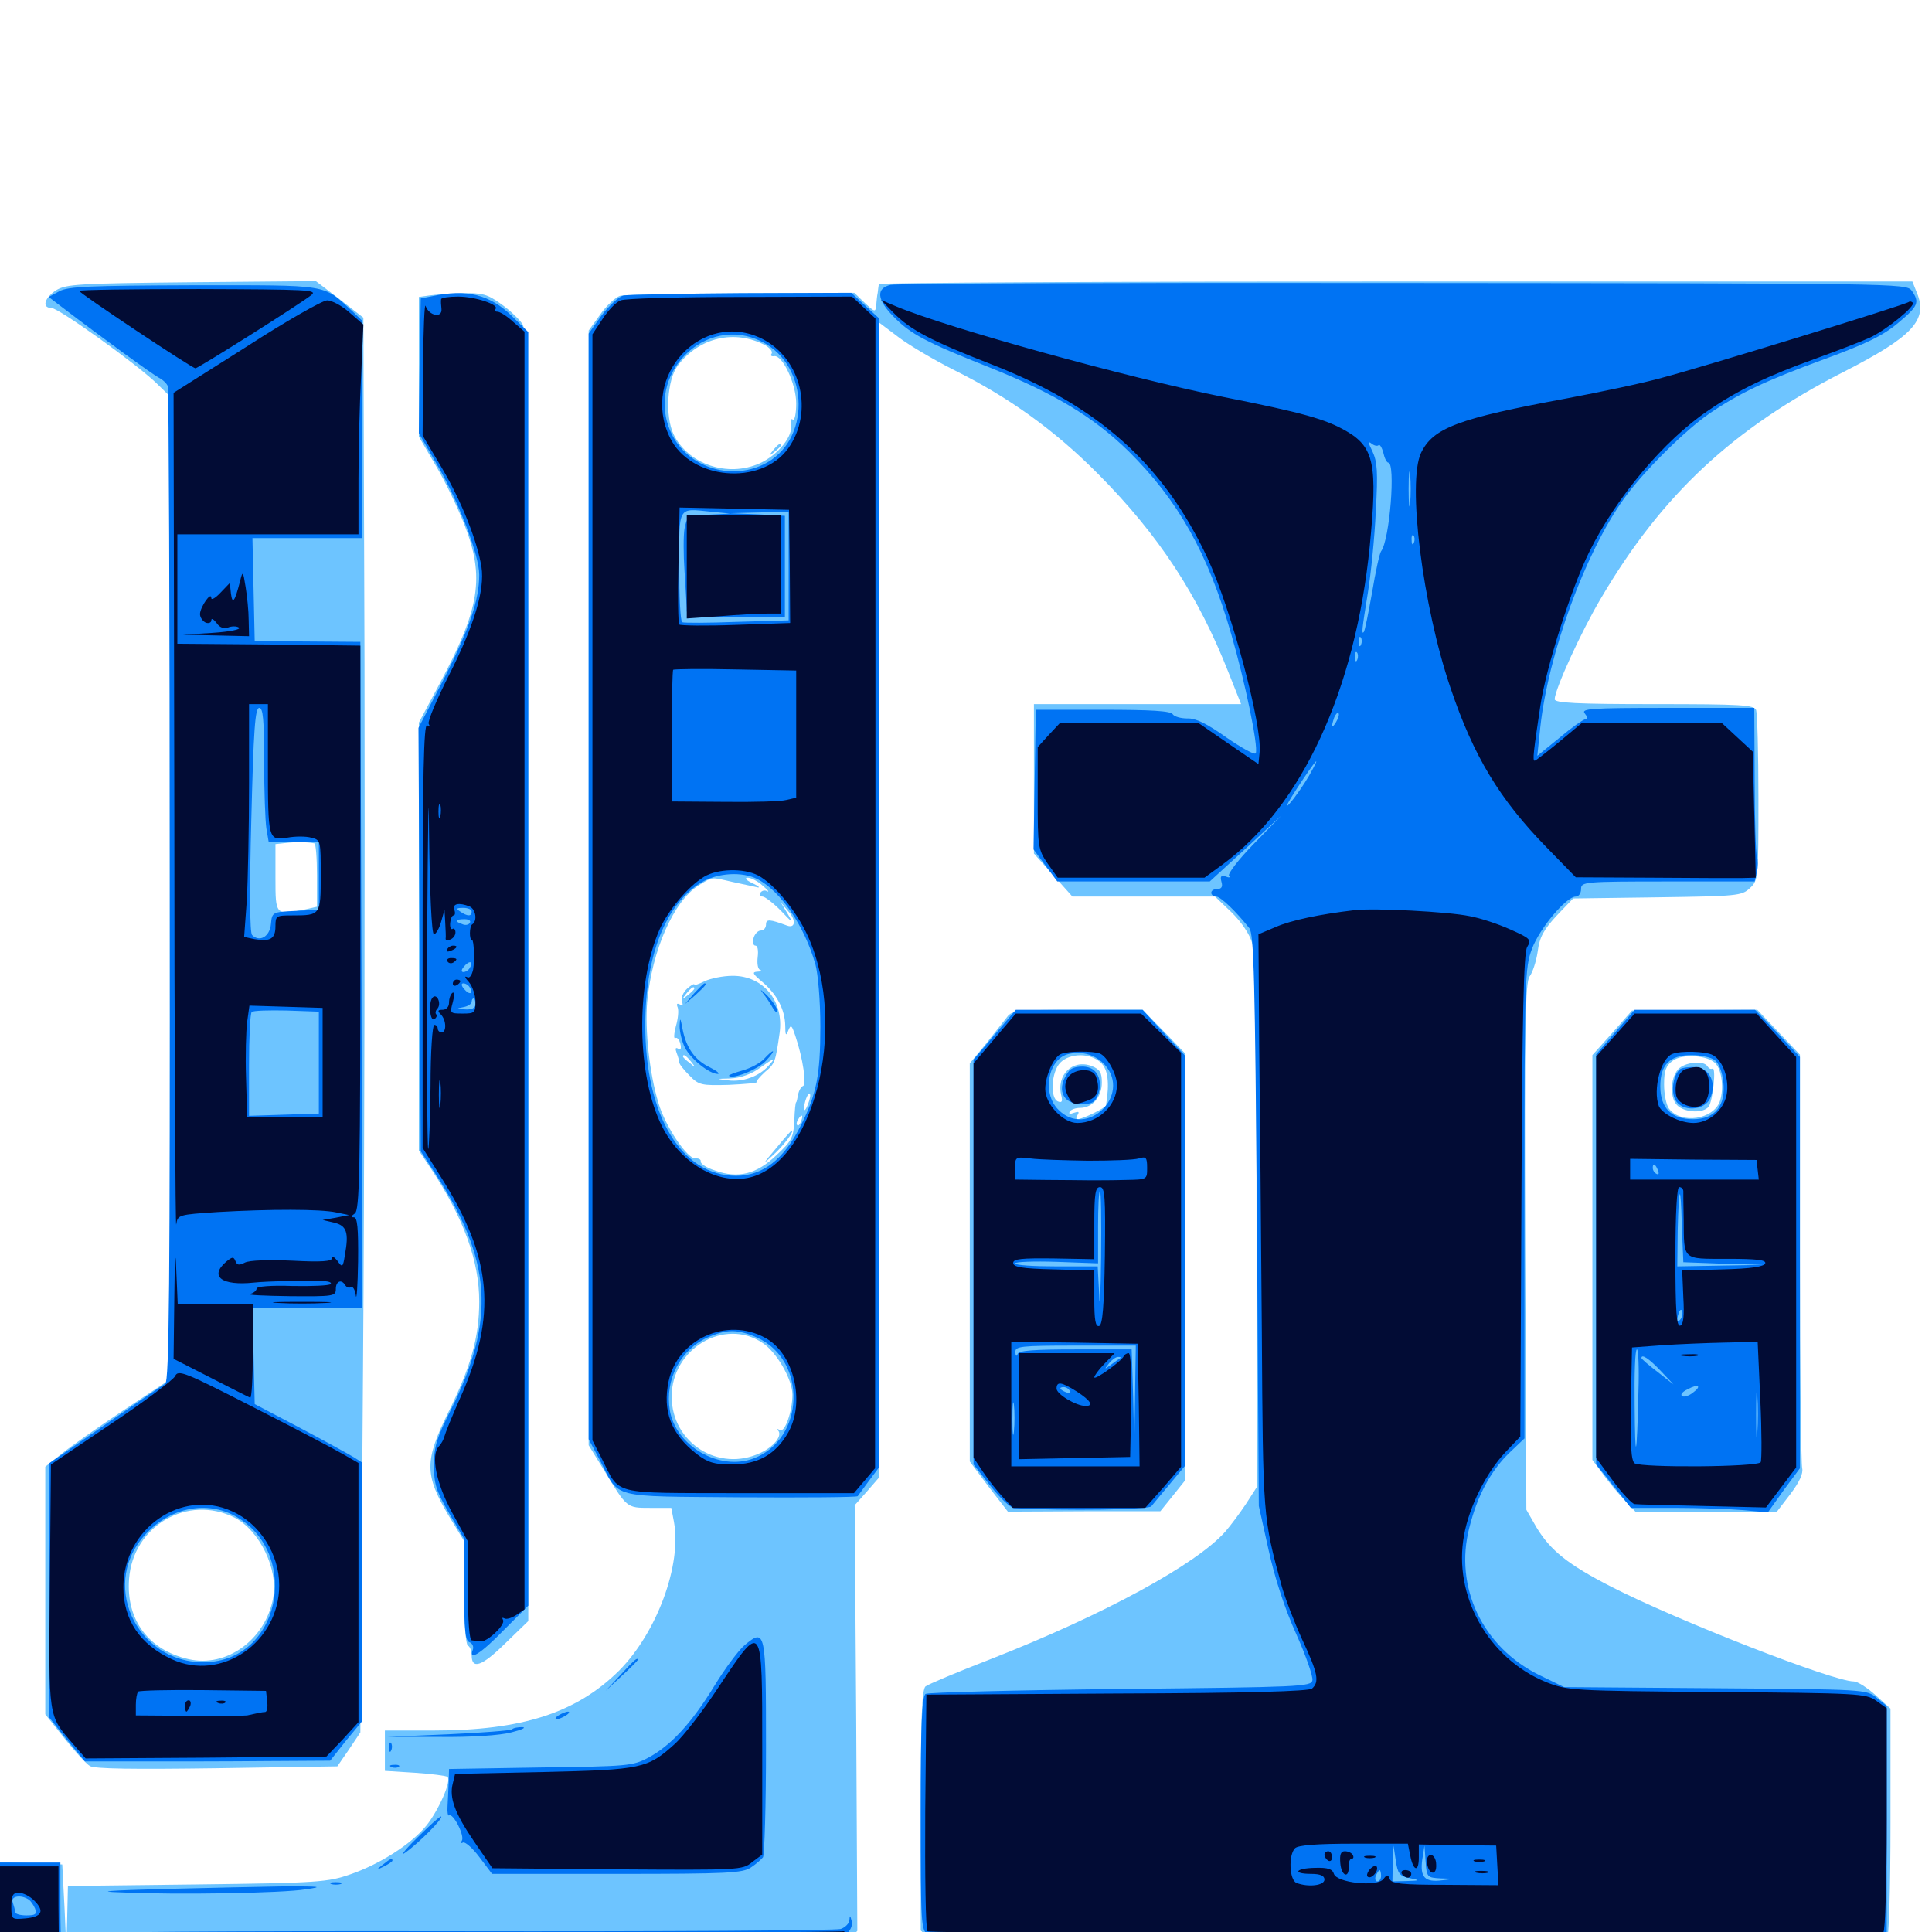 <svg xmlns="http://www.w3.org/2000/svg" viewBox="0 -1000 1000 1000">
	<path fill="#6dc4ff" d="M29.102 -849.805C23.047 -845.898 21.484 -840.625 26.562 -840.625C30.273 -840.625 69.727 -812.305 80.664 -801.953L87.891 -794.922V-540.43V-285.938L64.062 -270.117C50.781 -261.328 36.328 -251.172 31.836 -247.461L23.438 -240.82V-176.758V-112.695L33.398 -100.195C38.672 -93.555 44.727 -86.914 46.484 -85.938C48.633 -84.375 70.117 -84.18 112.305 -84.766L174.609 -85.742L180.664 -94.531L186.523 -103.32L187.891 -289.844C188.672 -392.383 188.867 -557.227 188.672 -656.055L188.086 -835.547L175.781 -845.117L163.477 -854.492L99.219 -853.906C40.625 -853.32 34.375 -852.93 29.102 -849.805ZM162.695 -563.477C163.477 -563.477 164.062 -555.859 164.062 -546.875V-530.664L158.008 -529.297C142.578 -526.172 142.578 -526.172 142.578 -545.508V-563.086L148.047 -563.672C152.734 -564.258 158.594 -564.258 162.695 -563.477ZM121.484 -214.453C134.375 -207.812 144.141 -187.695 141.406 -173.047C137.5 -151.367 117.383 -136.719 97.656 -141.211C76.953 -145.898 65.234 -161.523 66.797 -182.617C68.75 -210.156 97.07 -226.758 121.484 -214.453ZM454.883 -852.93C454.688 -851.953 454.492 -850 454.297 -848.438C453.906 -846.875 453.711 -843.75 453.516 -841.797C453.125 -838.281 452.734 -838.477 447.656 -843.164L442.188 -848.438L383.594 -848.242C351.562 -848.047 323.242 -847.461 320.898 -846.875C318.555 -846.094 313.867 -841.797 310.742 -837.305L304.688 -828.906V-540.43V-251.953L312.5 -239.258C324.609 -219.336 324.219 -219.531 336.523 -219.531H347.461L348.828 -212.305C352.93 -190.039 340.039 -155.078 320.508 -135.352C298.438 -113.477 270.312 -104.297 224.414 -104.297H199.219V-93.75V-83.398L214.844 -82.422C223.438 -81.836 231.055 -80.859 231.641 -80.273C233.789 -78.125 226.953 -62.891 220.703 -55.078C212.891 -45.508 196.68 -35.156 181.445 -29.883C169.727 -25.781 165.039 -25.391 101.953 -24.609L35.156 -23.828L34.766 -6.836C34.375 9.766 34.375 9.766 33.398 -12.5L32.227 -34.961L16.211 -35.547L0 -36.133V-13.672V8.789L17.188 9.375C26.562 9.766 123.828 10.352 233.398 10.547L432.812 11.133L438.281 5.273L443.75 -0.586L443.164 -110.742L442.383 -220.898L448.828 -228.125L455.078 -235.352V-534.18V-833.008L465.43 -825.195C470.898 -821.094 483.594 -813.672 493.164 -808.789C522.07 -794.531 546.094 -777.148 568.359 -754.688C599.805 -723.047 620.117 -691.992 635.938 -651.758L642.383 -635.547H588.672H535.156V-596.875V-558.203L545.117 -547.07L555.078 -535.938H591.992H628.906L637.5 -527.734C642.773 -522.461 646.875 -516.406 648.242 -511.523C649.609 -506.25 650.391 -460.156 650.391 -366.797V-230.078L644.727 -221.289C641.602 -216.602 636.914 -210.352 634.375 -207.422C619.531 -190.43 571.484 -164.258 512.695 -141.211C495.508 -134.57 480.273 -128.125 479.102 -127.148C477.148 -125.781 476.562 -110.547 476.562 -63.086V-0.781L483.984 6.055L491.211 12.695L731.055 12.891H970.898L972.656 8.594C973.633 6.055 974.414 4.883 974.609 6.055C974.609 7.031 975.586 6.641 976.562 5.078C977.734 3.32 978.516 -22.07 978.516 -56.641V-115.625L970.703 -122.656C966.406 -126.562 961.328 -129.688 959.57 -129.688C948.828 -129.688 868.359 -161.133 833.984 -178.711C811.523 -190.234 802.539 -197.461 795.312 -209.375L790.039 -218.555L789.453 -355.078C789.062 -470.117 789.453 -491.992 791.797 -494.727C793.164 -496.484 795.117 -502.148 795.898 -507.422C796.875 -515.039 799.023 -518.75 805.664 -525.977L814.258 -534.961L857.812 -535.547C899.023 -536.133 901.562 -536.328 905.664 -540.234C910.156 -544.336 910.156 -545.312 910.156 -586.914C910.156 -610.352 909.57 -630.664 908.984 -632.422C908.008 -635.156 901.367 -635.547 856.25 -635.547C816.211 -635.547 804.688 -636.133 804.688 -638.086C804.883 -643.359 818.359 -673.047 828.711 -690.43C860.156 -743.945 897.07 -778.32 954.102 -807.422C990.039 -825.781 998.047 -834.375 992.188 -848.438L989.844 -854.297H722.461C575.391 -854.297 455.078 -853.711 454.883 -852.93ZM396.094 -821.289C398.438 -819.922 400 -818.164 399.414 -816.992C398.633 -816.016 399.219 -815.43 400.586 -815.625C404.883 -816.602 412.109 -801.367 412.109 -791.211C412.109 -785.938 411.328 -782.227 410.352 -782.812C409.375 -783.594 408.984 -782.422 409.375 -780.664C410.938 -774.609 402.734 -764.453 393.164 -760.156C376.562 -752.734 356.055 -759.766 348.633 -775.195C344.141 -784.766 345.312 -803.32 350.781 -810.742C361.914 -825.391 380.273 -829.688 396.094 -821.289ZM380.273 -546.484C381.055 -547.07 379.883 -547.656 377.734 -547.461C375.586 -547.461 375 -546.875 376.562 -546.289C377.93 -545.703 379.688 -545.898 380.273 -546.484ZM378.906 -543.555C383.789 -542.578 389.453 -541.211 391.602 -540.82C393.75 -540.234 392.969 -541.211 389.648 -542.773C386.328 -544.336 385.156 -545.508 386.914 -545.703C388.672 -545.703 392.188 -543.945 394.727 -541.602C397.266 -539.453 398.438 -538.086 397.07 -538.672C395.898 -539.453 394.336 -539.062 393.555 -537.891C392.969 -536.914 393.359 -535.938 394.727 -535.938C395.898 -535.938 400.195 -532.617 404.102 -528.711C410.547 -521.875 410.742 -521.875 407.617 -527.148L404.102 -533.008L408.008 -528.32C412.109 -523.828 411.719 -519.336 407.422 -520.898C398.438 -524.219 396.484 -524.414 396.484 -521.484C396.484 -519.727 395.312 -518.359 393.75 -518.359C392.383 -518.359 390.625 -516.602 390.039 -514.453C389.453 -512.305 389.844 -510.547 391.016 -510.547C392.188 -510.547 392.578 -508.008 392.188 -504.688C391.797 -501.562 392.188 -498.438 393.359 -498.047C394.531 -497.656 393.945 -497.07 391.992 -497.07C389.062 -496.875 389.648 -495.898 394.531 -491.797C402.148 -485.352 406.25 -477.539 406.445 -469.141C406.445 -464.062 406.836 -463.477 408.008 -466.602C409.375 -469.922 409.766 -469.531 411.719 -463.672C415.625 -452.148 417.578 -438.477 415.625 -437.891C414.648 -437.5 413.477 -435.547 413.086 -433.398C412.695 -431.25 412.305 -429.492 412.109 -429.492C411.719 -429.492 411.328 -425.195 411.133 -419.922C410.742 -411.328 409.766 -409.375 401.953 -402.148C391.602 -392.188 382.031 -389.844 370.117 -394.141C365.82 -395.508 362.5 -397.656 362.695 -398.828C362.891 -399.805 361.719 -400.586 359.961 -400.391C355.859 -400 344.336 -416.992 340.82 -429.102C336.133 -444.336 333.789 -466.992 334.961 -481.25C337.5 -508.398 348.828 -533.789 361.719 -541.797C369.141 -546.289 367.773 -546.094 378.906 -543.555ZM418.164 -428.32C417.188 -425.781 416.211 -424.609 416.211 -425.977C416.016 -428.906 418.164 -434.766 419.141 -433.789C419.727 -433.398 419.141 -430.859 418.164 -428.32ZM414.648 -419.727C414.062 -417.969 413.086 -416.992 412.695 -417.578C412.109 -418.164 412.305 -419.336 413.086 -420.508C414.844 -423.633 416.016 -423.047 414.648 -419.727ZM394.727 -304.883C401.953 -300.195 410.156 -285.938 410.156 -278.125C410.156 -269.531 406.25 -258.398 403.711 -259.766C402.344 -260.547 401.953 -260.547 402.734 -259.57C405.078 -257.031 400.781 -251.367 393.75 -248.047C372.07 -237.695 347.656 -253.125 347.656 -277.148C347.656 -301.953 375 -318.164 394.727 -304.883ZM400.195 -766.992C397.656 -763.867 397.852 -763.672 400.977 -766.211C402.734 -767.578 404.297 -769.141 404.297 -769.531C404.297 -771.094 402.734 -770.117 400.195 -766.992ZM364.844 -492.188C361.719 -490.625 359.375 -489.844 359.375 -490.43C359.375 -491.016 357.617 -490.039 355.664 -488.281C353.516 -486.328 352.344 -483.398 352.93 -481.641C353.711 -479.688 353.32 -479.102 351.953 -480.078C350.391 -480.859 350 -480.469 350.781 -478.516C351.367 -476.953 350.977 -472.656 349.805 -468.75C348.828 -464.844 348.633 -462.109 349.609 -462.695C350.391 -463.281 351.562 -461.914 352.148 -459.766C352.734 -457.227 352.344 -456.25 350.977 -457.227C349.609 -458.008 349.414 -457.227 350.195 -455.078C350.977 -453.125 351.562 -450.977 351.562 -450.195C351.562 -449.219 353.906 -446.289 356.836 -443.359C361.719 -438.281 363.086 -438.086 377.344 -438.477C385.547 -438.867 391.992 -439.453 391.602 -439.844C391.211 -440.234 393.164 -442.578 395.898 -445.117C401.172 -449.414 401.367 -450.391 403.516 -465.234C405.859 -481.836 395.117 -494.922 379.297 -494.922C374.219 -494.922 367.773 -493.555 364.844 -492.188ZM359.375 -488.281C359.375 -487.891 357.812 -486.328 356.055 -484.961C352.93 -482.422 352.734 -482.617 355.273 -485.742C357.812 -488.867 359.375 -489.844 359.375 -488.281ZM357.617 -450.586C360.156 -447.461 359.961 -447.266 357.031 -449.805C355.078 -451.172 353.516 -452.734 353.516 -453.125C353.516 -454.688 355.078 -453.711 357.617 -450.586ZM397.656 -448.242C392.773 -442.773 384.375 -439.844 376.758 -440.82C370.508 -441.602 370.508 -441.602 378.125 -441.797C383.008 -441.992 388.672 -443.945 392.773 -446.875C400.977 -452.734 401.953 -452.93 397.656 -448.242ZM368.164 -442.578C368.75 -443.164 367.773 -444.336 365.82 -444.922C363.086 -446.094 362.891 -445.898 364.648 -443.945C366.016 -442.578 367.578 -441.992 368.164 -442.578ZM401.562 -405.469C394.531 -397.266 394.531 -396.875 400.195 -402.148C405.664 -407.031 411.523 -415.039 409.766 -414.844C409.375 -414.648 405.664 -410.547 401.562 -405.469ZM222.266 -847.07L216.797 -846.289V-810.156V-774.023L225.586 -758.984C230.469 -750.781 237.109 -736.914 240.43 -728.32C250.977 -701.172 248.438 -685.156 227.539 -646.094L216.797 -625.977V-515.234V-404.492L223.438 -394.531C240.039 -369.336 248.047 -347.266 248.047 -326.367C248.047 -308.008 243.75 -292.578 232.031 -268.945C219.727 -243.945 219.727 -236.719 232.031 -215.82L240.234 -202.344V-175.781C240.234 -160.352 241.016 -149.023 242.188 -148.242C243.359 -147.656 244.141 -145.312 244.141 -143.164C244.141 -135.742 249.414 -137.5 261.328 -149.219L273.438 -160.938V-494.531C273.438 -797.656 273.242 -828.516 270.312 -832.422C268.555 -834.961 263.672 -839.648 259.18 -842.773C252.344 -847.656 249.805 -848.438 239.453 -848.242C232.812 -848.047 225.195 -847.461 222.266 -847.07ZM521.289 -473.633C519.727 -471.68 514.844 -465.43 510.352 -459.766L501.953 -449.609V-346.68V-243.555L511.719 -230.469L521.68 -217.578L561.133 -217.773H600.586L607.031 -225.781L613.281 -233.594V-344.336V-454.883L602.344 -466.211L591.406 -477.344H557.617C526.953 -477.344 523.633 -476.953 521.289 -473.633ZM569.727 -450C573.438 -446.68 574.414 -439.648 572.461 -427.93C572.266 -426.562 560.352 -420.703 557.617 -420.703C556.836 -420.703 557.031 -421.68 557.812 -423.047C558.789 -424.609 558.203 -424.805 555.859 -424.023C553.906 -423.242 552.93 -423.438 553.711 -424.609C554.297 -425.781 556.836 -426.562 558.984 -426.562C565.43 -426.562 570.312 -432.227 570.312 -439.648C570.312 -444.922 569.336 -446.484 565.039 -448.242C555.078 -451.953 546.484 -443.555 549.414 -432.617C550 -429.883 549.609 -429.102 547.656 -429.883C543.359 -431.445 544.141 -445.312 548.828 -450C553.906 -455.078 564.453 -455.078 569.727 -450ZM834.57 -465.43L824.219 -453.906V-349.219V-244.336L829.492 -237.305C832.227 -233.398 837.305 -227.344 840.43 -224.023L846.484 -217.578H883.203H919.727L926.758 -226.758C931.445 -233.008 933.398 -237.305 932.812 -240.039C932.227 -242.188 931.641 -291.211 931.641 -349.023V-454.102L920.508 -465.82L909.57 -477.344L877.148 -477.148L844.727 -476.953ZM887.891 -449.609C891.211 -446.289 892.383 -436.523 890.234 -430.078C886.914 -420.508 870.117 -417.969 863.867 -426.172C862.5 -427.93 861.328 -433.594 861.328 -438.672C861.328 -445.898 862.305 -448.438 865.82 -450.977C870.703 -454.688 883.789 -453.906 887.891 -449.609ZM868.555 -446.484C864.258 -441.602 864.258 -430.664 868.75 -427.344C873.047 -424.023 881.641 -423.828 884.375 -427.148C886.523 -429.883 888.477 -448.047 886.328 -446.875C885.547 -446.484 884.57 -446.875 883.789 -448.047C881.836 -451.367 871.875 -450.195 868.555 -446.484Z"/>
	<path fill="#0073f3" d="M460.938 -852.539C453.32 -850.781 453.906 -844.922 462.305 -836.328C471.094 -827.148 479.297 -822.852 512.305 -809.766C545.898 -796.289 566.016 -784.18 584.18 -766.406C609.766 -741.016 625.195 -713.867 637.305 -671.68C644.336 -647.461 651.367 -613.867 650 -610.156C649.609 -608.984 642.969 -612.695 634.961 -618.164C624.805 -625.391 618.945 -628.32 614.648 -628.125C611.133 -628.125 607.812 -629.102 607.031 -630.273C606.055 -632.031 595.703 -632.617 570.898 -632.617H536.133L535.547 -596.484L534.961 -560.352L541.016 -552.148L547.266 -543.75H586.719H626.172L644.727 -560.742L663.086 -577.734L648.828 -563.086C641.016 -555.078 635.352 -547.656 636.133 -546.68C636.914 -545.898 636.328 -545.508 634.57 -546.289C632.031 -547.07 631.445 -546.484 632.227 -543.555C633.008 -541.016 632.227 -539.844 630.078 -539.844C628.32 -539.844 626.953 -539.062 626.953 -537.891C626.953 -536.914 628.125 -535.938 629.492 -535.938C631.836 -535.938 640.039 -527.93 646.68 -519.531C649.023 -516.406 649.609 -492.773 650.586 -368.164L651.562 -220.508L656.641 -197.656C659.766 -183.398 665.039 -167.188 670.898 -154.297C675.977 -142.969 679.688 -132.227 679.297 -130.273C678.711 -126.953 673.047 -126.758 580.078 -125.781C525.781 -125.195 480.273 -124.023 479.102 -123.242C477.148 -122.07 476.562 -107.422 476.562 -61.328C476.562 -3.516 476.758 -0.781 480.273 1.172C486.328 4.297 976.562 3.906 976.562 0.586V-59.375V-116.992L971.289 -121.289C966.016 -125.586 965.039 -125.586 887.695 -126.172L809.57 -126.758L796.68 -133.008C767.383 -147.461 752.539 -178.516 760.547 -209.375C764.648 -225.781 771.484 -238.477 781.055 -247.852L789.062 -255.469V-377.148C789.062 -493.945 789.258 -499.023 792.969 -508.984C797.07 -519.727 810.742 -535.938 815.625 -535.938C817.188 -535.938 818.359 -537.695 818.359 -539.844C818.359 -543.555 819.727 -543.75 863.281 -543.75H908.203L909.375 -548.633C909.961 -551.367 909.961 -554.883 909.375 -556.641C908.789 -558.203 908.203 -576.172 908.203 -596.68L908.008 -633.594H862.891C823.047 -633.594 818.164 -633.203 820.312 -630.664C821.875 -628.711 822.07 -627.734 820.703 -627.734C819.531 -627.734 813.477 -623.438 807.227 -618.164L795.703 -608.789L797.266 -623.633C801.367 -661.523 820.508 -714.062 840.625 -741.992C850.586 -755.859 872.266 -777.344 884.766 -785.938C900.586 -796.68 913.867 -802.93 944.727 -814.258C966.016 -822.07 974.805 -826.367 982.422 -832.812C992.969 -841.602 993.75 -843.555 989.453 -849.609C986.719 -853.32 981.641 -853.32 726.172 -853.516C583.008 -853.711 463.672 -853.32 460.938 -852.539ZM610.742 -802.344C611.523 -802.93 610.352 -803.516 608.203 -803.32C606.055 -803.32 605.469 -802.734 607.031 -802.148C608.398 -801.562 610.156 -801.758 610.742 -802.344ZM620.508 -800.391C621.289 -800.977 620.117 -801.562 617.969 -801.367C615.82 -801.367 615.234 -800.781 616.797 -800.195C618.164 -799.609 619.922 -799.805 620.508 -800.391ZM630.273 -798.438C631.055 -799.023 629.883 -799.609 627.734 -799.414C625.586 -799.414 625 -798.828 626.562 -798.242C627.93 -797.656 629.688 -797.852 630.273 -798.438ZM641.211 -796.289C642.383 -796.875 641.406 -797.266 638.672 -797.266C635.938 -797.266 634.961 -796.875 636.328 -796.289C637.5 -795.898 639.844 -795.898 641.211 -796.289ZM650.977 -794.336C652.148 -794.922 651.172 -795.312 648.438 -795.312C645.703 -795.312 644.727 -794.922 646.094 -794.336C647.266 -793.945 649.609 -793.945 650.977 -794.336ZM677.148 -788.672C677.93 -789.258 676.758 -789.844 674.609 -789.648C672.461 -789.648 671.875 -789.062 673.438 -788.477C674.805 -787.891 676.562 -788.086 677.148 -788.672ZM713.477 -769.531C714.062 -770.312 715.234 -768.555 716.016 -765.625C716.602 -762.891 717.773 -760.547 718.555 -760.547C722.461 -760.547 719.336 -720.508 714.844 -714.648C714.062 -713.672 711.914 -703.906 710.156 -693.164C708.203 -682.422 706.445 -673.242 705.859 -672.852C704.688 -671.484 704.883 -674.023 708.008 -693.164C709.57 -702.93 711.523 -721.875 712.109 -735.352C713.281 -755.859 712.891 -760.938 710.352 -766.406C708.203 -770.703 708.008 -771.875 709.766 -770.508C711.133 -769.336 712.891 -768.945 713.477 -769.531ZM729.883 -739.648C729.492 -735.547 729.102 -738.867 729.102 -746.875C729.102 -754.883 729.492 -758.203 729.883 -754.297C730.273 -750.195 730.273 -743.555 729.883 -739.648ZM731.836 -719.141C731.25 -717.578 730.664 -718.164 730.664 -720.312C730.469 -722.461 731.055 -723.633 731.641 -722.852C732.227 -722.266 732.422 -720.508 731.836 -719.141ZM704.492 -666.406C703.906 -664.844 703.32 -665.43 703.32 -667.578C703.125 -669.727 703.711 -670.898 704.297 -670.117C704.883 -669.531 705.078 -667.773 704.492 -666.406ZM702.539 -658.594C701.953 -657.031 701.367 -657.617 701.367 -659.766C701.172 -661.914 701.758 -663.086 702.344 -662.305C702.93 -661.719 703.125 -659.961 702.539 -658.594ZM691.602 -626.367C689.258 -622.461 688.867 -623.633 690.625 -628.711C691.406 -630.469 692.383 -631.445 692.773 -630.859C693.359 -630.469 692.773 -628.32 691.602 -626.367ZM677.539 -598.438C675 -594.141 670.703 -587.695 667.578 -584.18C664.648 -580.859 666.406 -584.375 671.484 -592.188C681.641 -607.617 684.375 -610.547 677.539 -598.438ZM723.242 -532.617C724.414 -533.203 723.047 -533.594 719.727 -533.594C716.602 -533.594 715.43 -533.203 717.383 -532.617C719.141 -532.227 721.875 -532.227 723.242 -532.617ZM749.609 -530.664C751.367 -531.25 749.414 -531.641 745.117 -531.445C740.82 -531.445 739.258 -531.055 741.797 -530.664C744.141 -530.273 747.656 -530.273 749.609 -530.664ZM761.133 -528.906C761.914 -529.492 760.742 -530.078 758.594 -529.883C756.445 -529.883 755.859 -529.297 757.422 -528.711C758.789 -528.125 760.547 -528.32 761.133 -528.906ZM679.297 -42.383L686.523 -43.164L679.492 -43.359C671.68 -43.75 669.922 -42.773 669.922 -37.5C669.922 -34.766 671.484 -33.984 676.562 -33.984C680.273 -33.984 683.789 -34.766 684.375 -35.547C684.766 -36.328 682.227 -36.719 678.516 -36.328C673.438 -35.742 671.875 -36.328 671.875 -38.477C671.875 -40.625 674.219 -41.797 679.297 -42.383ZM693.359 -41.992C693.359 -42.969 692.578 -43.75 691.406 -43.75C690.43 -43.75 689.453 -42.383 689.453 -40.625C689.453 -39.062 690.43 -38.281 691.406 -38.867C692.578 -39.453 693.359 -40.82 693.359 -41.992ZM704.492 -42.578C705.273 -43.164 704.102 -43.75 701.953 -43.555C699.805 -43.555 699.219 -42.969 700.781 -42.383C702.148 -41.797 703.906 -41.992 704.492 -42.578ZM714.844 -41.797C714.844 -42.969 713.477 -43.75 711.914 -43.75C710.352 -43.75 708.984 -43.359 708.984 -42.969C708.984 -42.578 710.352 -41.797 711.914 -41.016C713.477 -40.43 714.844 -40.82 714.844 -41.797ZM729.492 -27.93C735.156 -26.758 735.156 -26.562 728.125 -26.367L720.703 -26.172L720.898 -35.547L721.289 -44.727L722.461 -36.914C723.438 -30.273 724.414 -28.906 729.492 -27.93ZM745.703 -27.734L752.93 -27.539L746.484 -26.758C737.5 -25.586 734.961 -28.32 736.133 -37.305L737.305 -44.727L737.891 -36.523C738.477 -28.32 738.672 -28.125 745.703 -27.734ZM750 -42.969C750 -43.359 748.633 -43.75 747.07 -43.75C745.508 -43.75 744.141 -42.969 744.141 -41.797C744.141 -40.82 745.508 -40.43 747.07 -41.016C748.633 -41.797 750 -42.578 750 -42.969ZM757.812 -41.797C757.812 -42.969 756.836 -43.75 755.664 -43.75C754.688 -43.75 754.297 -42.969 754.883 -41.797C755.469 -40.82 756.445 -39.844 757.031 -39.844C757.422 -39.844 757.812 -40.82 757.812 -41.797ZM773.438 -42.383C773.438 -43.164 770.898 -43.75 767.578 -43.75C764.453 -43.75 761.719 -43.164 761.719 -42.383C761.719 -41.406 764.453 -40.82 767.578 -40.82C770.898 -40.82 773.438 -41.406 773.438 -42.383ZM727.93 -35.547C728.32 -36.719 728.32 -39.062 727.93 -40.43C727.344 -41.602 726.953 -40.625 726.953 -37.891C726.953 -35.156 727.344 -34.18 727.93 -35.547ZM751.367 -34.766C752.148 -35.352 750.977 -35.938 748.828 -35.742C746.68 -35.742 746.094 -35.156 747.656 -34.57C749.023 -33.984 750.781 -34.18 751.367 -34.766ZM759.766 -33.984C759.766 -35.156 758.789 -35.938 757.617 -35.938C756.641 -35.938 756.25 -35.156 756.836 -33.984C757.422 -33.008 758.398 -32.031 758.984 -32.031C759.375 -32.031 759.766 -33.008 759.766 -33.984ZM771.094 -32.617C772.852 -33.203 771.289 -33.594 767.578 -33.594C763.867 -33.594 762.305 -33.203 764.258 -32.617C766.016 -32.227 769.141 -32.227 771.094 -32.617ZM714.844 -29.102C714.844 -27.539 714.062 -26.172 712.891 -26.172C711.914 -26.172 711.523 -27.539 712.109 -29.102C712.891 -30.664 713.672 -32.031 714.062 -32.031C714.453 -32.031 714.844 -30.664 714.844 -29.102ZM683.594 -26.953C683.594 -27.344 680.469 -28.125 676.758 -28.516C673.047 -28.906 669.922 -28.516 669.922 -27.734C669.922 -26.953 673.047 -26.172 676.758 -26.172C680.469 -26.172 683.594 -26.562 683.594 -26.953ZM756.836 -28.125C756.25 -29.297 755.273 -30.078 754.688 -30.078C754.297 -30.078 753.906 -29.297 753.906 -28.125C753.906 -27.148 754.883 -26.172 756.055 -26.172C757.031 -26.172 757.422 -27.148 756.836 -28.125ZM771.094 -26.758C772.852 -27.344 770.898 -27.734 766.602 -27.539C762.305 -27.539 760.742 -27.148 763.281 -26.758C765.625 -26.367 769.141 -26.367 771.094 -26.758ZM30.664 -849.219L25.195 -846.289L32.617 -840.625C53.32 -824.805 78.906 -806.25 82.227 -804.492C84.18 -803.516 86.328 -801.562 86.914 -800C87.305 -798.633 87.891 -682.227 87.891 -541.406C88.086 -334.57 87.5 -284.961 85.547 -283.789C84.18 -283.008 70.117 -273.438 54.297 -262.5L25.391 -242.578V-176.758V-111.133L34.57 -99.609L43.945 -88.281H74.219C90.82 -88.281 119.531 -88.281 137.695 -88.477L170.898 -88.672L179.102 -99.023L187.5 -109.18V-175.977V-242.969L183.203 -245.703C180.664 -247.266 168.164 -254.102 155.273 -260.938L131.836 -273.242L131.25 -298.242L130.664 -323.047H159.18H187.5L187.109 -495.508L186.523 -667.773L159.18 -667.969L131.836 -668.164L131.25 -694.922L130.664 -721.484H159.18H187.5V-777.734V-833.984L182.227 -839.062C166.797 -853.125 171.289 -852.344 100.195 -852.344C46.68 -852.148 35.156 -851.758 30.664 -849.219ZM136.719 -605.859C136.719 -590.43 137.305 -574.805 137.891 -571.094L139.062 -564.258H151.953H165.039V-546.68V-529.102L152.93 -528.516C141.016 -527.93 140.82 -527.93 140.234 -521.68C139.648 -515.234 134.375 -512.109 130.469 -516.016C129.297 -517.188 129.102 -539.453 130.078 -575.781C131.25 -622.266 132.031 -633.594 134.18 -633.594C136.133 -633.594 136.719 -627.734 136.719 -605.859ZM165.039 -450V-423.633L147.07 -423.047L128.906 -422.461V-448.633C128.906 -462.891 129.492 -475.391 130.273 -476.172C131.055 -476.953 139.258 -477.148 148.438 -476.953L165.039 -476.367ZM120.703 -215.82C154.883 -198.242 146.68 -143.555 109.375 -139.844C73.047 -136.328 50.781 -177.93 74.609 -205.078C86.914 -219.141 105.664 -223.438 120.703 -215.82ZM78.125 -123.047C78.125 -123.438 76.758 -123.828 75.195 -123.828C73.633 -123.828 72.266 -123.047 72.266 -121.875C72.266 -120.898 73.633 -120.508 75.195 -121.094C76.758 -121.875 78.125 -122.656 78.125 -123.047ZM110.352 -121.875C109.766 -123.047 108.203 -123.828 107.227 -123.828C106.055 -123.828 105.859 -123.047 106.445 -121.875C107.031 -120.898 108.594 -119.922 109.57 -119.922C110.742 -119.922 110.938 -120.898 110.352 -121.875ZM129.492 -122.461C131.836 -122.852 129.492 -123.242 124.023 -123.242C118.75 -123.242 116.602 -122.852 119.727 -122.461C122.656 -122.07 126.953 -122.07 129.492 -122.461ZM110.742 -114.844C111.523 -115.43 110.352 -116.016 108.203 -115.82C106.055 -115.82 105.469 -115.234 107.031 -114.648C108.398 -114.062 110.156 -114.258 110.742 -114.844ZM223.633 -846.68L217.773 -845.508L217.188 -810.742L216.797 -775.781L226.758 -758.594C237.695 -739.648 248.047 -712.5 248.047 -702.539C248.047 -689.453 243.164 -675.195 230.273 -649.609L216.602 -623.242L217.188 -513.672L217.773 -404.102L224.805 -393.359C254.688 -347.852 256.836 -316.992 233.203 -269.922C225.977 -255.664 224.609 -250.977 224.609 -241.602C224.609 -231.836 225.781 -228.32 232.422 -216.797L240.234 -203.516V-177.344C240.234 -156.25 240.82 -150.781 242.969 -150C244.531 -149.414 245.312 -147.656 244.727 -146.094C242.383 -140.039 248.828 -143.945 260.742 -156.25L273.438 -168.945V-498.633V-828.125L265.039 -836.328C253.711 -847.461 241.602 -850.586 223.633 -846.68ZM244.141 -528.125C244.141 -525.586 241.992 -525.586 238.281 -528.125C235.938 -529.688 236.133 -530.078 239.844 -530.078C242.188 -530.078 244.141 -529.297 244.141 -528.125ZM243.164 -522.266C242.578 -521.289 240.82 -520.898 239.258 -521.68C235.156 -523.047 235.547 -524.219 240.43 -524.219C242.578 -524.219 243.945 -523.438 243.164 -522.266ZM243.555 -517.188C244.336 -517.773 243.164 -518.359 241.016 -518.164C238.867 -518.164 238.281 -517.578 239.844 -516.992C241.211 -516.406 242.969 -516.602 243.555 -517.188ZM243.555 -511.328C244.336 -511.914 243.164 -512.5 241.016 -512.305C238.867 -512.305 238.281 -511.719 239.844 -511.133C241.211 -510.547 242.969 -510.742 243.555 -511.328ZM244.141 -505.859C244.141 -506.25 242.773 -506.641 241.211 -506.641C239.648 -506.641 238.281 -505.859 238.281 -504.688C238.281 -503.711 239.648 -503.32 241.211 -503.906C242.773 -504.688 244.141 -505.469 244.141 -505.859ZM243.164 -499.023C242.578 -497.852 241.016 -496.875 239.844 -496.875C238.672 -496.875 238.672 -498.047 240.234 -499.805C242.969 -503.125 245.312 -502.344 243.164 -499.023ZM243.164 -488.867C245.312 -485.547 242.969 -484.766 240.234 -488.086C238.672 -489.844 238.672 -491.016 239.844 -491.016C241.016 -491.016 242.578 -490.039 243.164 -488.867ZM246.094 -480.273C246.094 -478.32 244.336 -477.344 240.82 -477.539C236.133 -477.93 235.938 -477.93 239.844 -478.711C242.188 -479.102 244.141 -480.469 244.141 -481.445C244.141 -482.422 244.531 -483.203 245.117 -483.203C245.703 -483.203 246.094 -481.836 246.094 -480.273ZM322.852 -847.07C320.508 -846.68 315.43 -841.992 311.523 -836.914L304.688 -827.344V-541.211V-255.078L310.742 -243.75C320.898 -224.023 315.039 -225.586 383.203 -225C416.211 -224.805 443.555 -225 443.945 -225.586C444.141 -225.977 446.875 -229.492 449.805 -233.594L455.078 -240.625V-537.891V-835.156L447.852 -841.797L440.625 -848.438L383.984 -848.242C352.734 -848.047 325.195 -847.461 322.852 -847.07ZM394.531 -823.047C419.336 -810.352 419.727 -771.289 395.117 -759.57C377.734 -751.172 355.859 -758.398 347.656 -775.391C333.008 -805.664 365.039 -838.086 394.531 -823.047ZM366.797 -733.594C355.859 -733.008 355.664 -732.812 354.297 -726.367C353.711 -722.852 353.711 -713.086 354.297 -704.492C354.883 -696.094 355.273 -687.305 355.469 -684.961C355.469 -680.469 355.859 -680.469 380.859 -680.469H406.25V-706.836V-733.008L392.188 -733.789L377.93 -734.375L393.164 -734.766L408.203 -735.156V-707.031V-678.906L381.445 -678.125C366.602 -677.539 353.906 -677.539 353.125 -677.93C352.148 -678.32 351.562 -691.406 351.562 -706.836C351.562 -738.477 350.586 -736.914 367.969 -735.156L377.93 -734.18ZM392.188 -544.922C404.297 -538.477 416.406 -520.703 422.07 -500.781C423.438 -495.703 424.609 -481.836 424.609 -468.555C424.609 -443.75 422.656 -433.789 414.648 -417.773C405.859 -400 394.922 -391.406 381.055 -391.406C352.734 -391.406 333.984 -422.461 333.984 -469.531C333.984 -505.273 344.531 -532.031 362.891 -543.164C371.289 -548.242 384.18 -549.023 392.188 -544.922ZM391.992 -307.617C417.969 -295.703 416.602 -255.078 390.039 -245.117C372.461 -238.477 349.805 -251.367 346.68 -270.117C344.141 -285.742 351.953 -301.172 366.016 -307.617C376.172 -312.109 381.641 -312.109 391.992 -307.617ZM359.18 -485.742L354.492 -480.273L359.961 -484.961C364.844 -489.453 366.211 -491.016 364.648 -491.016C364.258 -491.016 361.914 -488.672 359.18 -485.742ZM394.727 -486.133C396.484 -483.984 398.828 -480.469 400 -478.32C401.172 -476.172 402.344 -475.586 402.344 -476.758C402.344 -478.125 400 -481.641 397.07 -484.766C393.945 -487.695 392.969 -488.477 394.727 -486.133ZM351.758 -468.945C351.758 -466.016 352.93 -460.938 354.492 -457.812C357.617 -451.758 367.188 -444.141 371.484 -444.141C372.852 -444.141 371.094 -445.703 367.578 -447.461C359.766 -451.172 355.273 -457.422 353.32 -467.188C352.148 -473.438 351.953 -473.633 351.758 -468.945ZM395.508 -451.953C393.555 -449.805 388.477 -447.07 384.18 -445.898C380.078 -444.727 376.953 -443.555 377.344 -443.164C379.297 -441.211 392.383 -446.484 396.484 -450.977C399.023 -453.711 400.586 -455.859 400 -455.859C399.414 -455.859 397.461 -454.102 395.508 -451.953ZM514.844 -464.453L503.906 -451.562V-346.875V-241.992L512.695 -230.859C517.578 -224.609 523.047 -219.531 525 -219.336C551.953 -217.969 594.336 -218.555 595.898 -220.312C596.875 -221.484 601.172 -226.758 605.469 -231.836L613.281 -241.211V-347.461V-453.711L602.344 -465.43L591.406 -477.344H558.594H525.781ZM571.875 -448.828C585.742 -433.203 562.695 -410.547 547.852 -425.586C539.062 -434.18 542.578 -452.344 553.32 -454.492C560.547 -456.055 567.188 -453.906 571.875 -448.828ZM569.922 -349.023C569.727 -329.883 569.141 -321.094 568.945 -329.492L568.164 -344.531H546.875C534.961 -344.531 525.391 -345.117 525.391 -346.094C525.391 -346.875 535.156 -347.266 546.875 -346.875L568.359 -346.094V-364.844C568.359 -375.195 568.75 -383.594 569.336 -383.594C569.922 -383.594 570.117 -367.969 569.922 -349.023ZM587.5 -277.734L587.109 -251.758L586.523 -276.758L585.742 -301.562H556.836C535.352 -301.562 527.344 -300.977 526.758 -299.219C526.172 -297.656 525.586 -298.047 525.586 -300.195C525.391 -303.125 528.125 -303.516 556.641 -303.516H587.891ZM579.883 -297.07C579.492 -296.875 577.344 -295.312 575.195 -293.75C571.484 -291.016 571.484 -291.016 574.023 -294.336C575.391 -296.094 577.539 -297.656 578.711 -297.656C579.883 -297.656 580.273 -297.461 579.883 -297.07ZM553.711 -280.078C554.297 -278.906 553.516 -278.711 551.953 -279.297C548.438 -280.664 547.852 -282.031 550.586 -282.031C551.758 -282.031 553.125 -281.25 553.711 -280.078ZM524.805 -259.18C524.414 -255.078 524.023 -258.008 524.023 -265.43C524.023 -273.047 524.414 -276.172 524.805 -272.852C525.195 -269.336 525.195 -263.086 524.805 -259.18ZM578.711 -243.555C584.18 -243.945 579.688 -244.141 568.359 -244.141C557.031 -244.141 552.539 -243.945 558.203 -243.555C563.672 -243.164 573.047 -243.164 578.711 -243.555ZM553.32 -445.703C546.484 -436.719 549.609 -428.516 559.766 -428.516C565.234 -428.516 566.797 -429.492 568.359 -433.398C570.312 -438.477 569.141 -444.141 565.625 -446.484C562.305 -448.828 555.273 -448.242 553.32 -445.703ZM836.133 -465.82L826.172 -454.297V-348.242V-241.992L835.156 -230.859L844.141 -219.531H866.797C879.297 -219.531 895.312 -218.945 902.344 -218.359L915.039 -217.188L923.242 -228.711L931.641 -240.039V-346.484V-452.93L920.117 -465.234L908.398 -477.344H877.344H846.094ZM887.5 -451.367C889.648 -449.805 891.406 -445.312 891.992 -440.039C893.359 -427.734 887.695 -420.703 876.367 -420.703C865.234 -420.703 859.375 -426.367 859.375 -437.695C859.375 -449.023 864.258 -453.906 875.586 -453.906C880.273 -453.906 885.547 -452.734 887.5 -451.367ZM858.203 -394.141C858.789 -392.578 858.594 -391.797 857.422 -392.383C856.25 -392.969 855.469 -394.336 855.469 -395.508C855.469 -398.242 856.836 -397.656 858.203 -394.141ZM892.188 -345.898L913.086 -345.312L890.625 -344.922L868.164 -344.531L868.359 -362.695C868.945 -387.109 869.922 -388.477 870.508 -365.625L871.289 -346.68ZM869.531 -316.797C867.969 -315.234 867.773 -316.016 868.555 -319.336C869.336 -321.875 870.117 -322.852 870.703 -321.289C871.094 -319.922 870.508 -317.773 869.531 -316.797ZM908.008 -302.734C909.375 -304.102 866.602 -302.93 858.398 -301.562C854.102 -300.781 863.281 -300.586 878.906 -301.172C894.531 -301.758 907.617 -302.344 908.008 -302.734ZM848.047 -279.688C847.266 -244.531 846.289 -241.602 846.094 -272.852C845.898 -288.672 846.289 -301.562 847.266 -301.562C848.047 -301.562 848.438 -291.602 848.047 -279.688ZM859.57 -290.43L866.211 -283.398L858.008 -289.844C853.32 -293.359 849.609 -296.68 849.609 -297.07C849.609 -299.414 853.711 -296.68 859.57 -290.43ZM909.57 -258.203C909.18 -252.539 908.984 -256.641 908.984 -267.383C908.984 -278.125 909.18 -282.812 909.57 -277.734C909.961 -272.656 909.961 -263.867 909.57 -258.203ZM876.172 -279.102C874.219 -277.539 871.68 -276.758 870.703 -277.344C869.531 -278.125 870.898 -279.688 873.438 -280.859C879.102 -283.984 881.055 -282.617 876.172 -279.102ZM908.789 -243.555C909.961 -244.141 908.594 -244.531 905.273 -244.531C902.148 -244.531 900.977 -244.141 902.93 -243.555C904.688 -243.164 907.422 -243.164 908.789 -243.555ZM869.727 -446.68C866.211 -444.141 864.648 -435.156 867.188 -430.664C870.508 -424.414 882.227 -425 885.156 -431.445C888.672 -439.258 885.156 -446.875 877.93 -447.656C874.609 -447.852 871.094 -447.461 869.727 -446.68ZM385.156 -148.242C382.227 -145.703 375.195 -136.328 369.727 -127.344C358.008 -108.203 347.266 -96.484 335.547 -90.234C327.539 -85.938 324.805 -85.742 279.883 -85.156L232.422 -84.375L232.227 -77.344C232.031 -73.438 231.836 -67.773 231.641 -64.844C231.445 -61.914 231.836 -59.961 232.422 -60.352C234.57 -61.719 240.625 -49.805 239.062 -47.266C238.281 -46.094 238.477 -45.703 239.648 -46.289C240.625 -46.875 244.531 -43.555 248.047 -38.867L254.688 -30.078H319.336C376.758 -30.078 384.375 -30.469 388.672 -33.398C391.406 -35.156 394.141 -37.695 394.922 -38.672C395.703 -39.844 396.484 -65.625 396.484 -95.703C396.484 -156.25 396.289 -157.617 385.156 -148.242ZM321.289 -133.203L313.477 -124.805L321.875 -132.617C326.367 -136.719 330.078 -140.43 330.078 -140.82C330.078 -142.383 328.32 -140.82 321.289 -133.203ZM289.062 -112.109C287.5 -111.133 287.109 -110.156 288.086 -110.156C289.258 -110.156 291.406 -111.133 292.969 -112.109C294.531 -113.086 295.117 -114.062 293.945 -114.062C292.969 -114.062 290.625 -113.086 289.062 -112.109ZM265.039 -104.883C264.258 -104.297 249.414 -103.125 232.031 -102.344L200.195 -100.977H227.539C243.945 -100.781 258.789 -101.758 264.648 -103.32C270.117 -104.688 272.656 -105.859 270.312 -106.055C268.164 -106.055 265.625 -105.664 265.039 -104.883ZM201.367 -95.312C201.367 -93.164 201.953 -92.578 202.539 -94.141C203.125 -95.508 202.93 -97.266 202.344 -97.852C201.758 -98.633 201.172 -97.461 201.367 -95.312ZM202.734 -85.352C201.172 -85.938 201.758 -86.523 203.906 -86.523C206.055 -86.719 207.227 -86.133 206.445 -85.547C205.859 -84.961 204.102 -84.766 202.734 -85.352ZM215.82 -48.633C209.375 -42.383 206.836 -38.867 209.961 -41.211C216.602 -45.898 229.688 -58.984 228.32 -59.766C227.93 -60.156 222.266 -55.078 215.82 -48.633ZM198.047 -34.766C194.531 -32.031 194.531 -31.836 198.828 -33.984C201.172 -35.156 203.125 -36.523 203.125 -36.914C203.125 -38.477 202.148 -38.086 198.047 -34.766ZM0 -13.477V9.18L16.211 8.594C25 8.203 32.031 7.422 31.836 6.445C31.445 5.664 31.25 -4.102 31.25 -15.43V-35.938H15.625H0ZM14.844 -16.797C16.016 -16.016 17.383 -13.867 18.164 -12.109C19.141 -9.18 18.359 -8.594 13.672 -8.594C10.352 -8.594 7.812 -9.375 7.812 -10.352C7.812 -11.328 7.227 -13.477 6.641 -15.234C5.273 -18.555 10.742 -19.531 14.844 -16.797ZM171.484 -24.805C170.117 -25.391 171.094 -25.781 173.828 -25.781C176.562 -25.781 177.539 -25.391 176.367 -24.805C175 -24.414 172.656 -24.414 171.484 -24.805ZM84.961 -22.266C55.469 -21.484 49.219 -20.898 62.5 -20.508C91.797 -19.141 146.484 -20.117 158.203 -22.07C167.578 -23.438 166.211 -23.633 147.461 -23.633C135.742 -23.438 107.617 -22.852 84.961 -22.266ZM439.648 -6.25C439.648 -4.492 437.5 -2.344 435.156 -1.562C432.617 -0.781 343.164 -0.195 236.328 -0.391C116.797 -0.586 40.82 0 39.062 0.977C37.5 2.148 36.914 3.711 37.891 4.492C39.258 5.859 136.133 6.25 355.664 5.273C427.148 5.078 433.594 4.883 437.5 1.562C440.234 -0.586 441.406 -3.32 440.82 -5.664C440.039 -8.789 439.844 -8.789 439.648 -6.25Z"/>
	<path fill="#020c35" d="M41.016 -849.414C41.016 -848.242 99.414 -809.375 101.172 -809.375C102.539 -809.375 154.688 -842.188 161.133 -847.266C164.648 -850 159.18 -850.195 103.125 -850.391C68.945 -850.391 41.016 -850 41.016 -849.414ZM228.32 -845.117C228.125 -844.141 228.32 -841.992 228.516 -840.039C228.906 -835.156 222.07 -836.523 220.312 -841.602C219.727 -843.75 219.141 -829.492 218.945 -809.961L218.75 -774.609L228.711 -757.812C238.867 -740.625 247.07 -719.922 249.219 -706.445C250.977 -694.727 245.508 -676.367 232.422 -650.586C225.977 -637.891 221.289 -626.562 221.875 -625.391C222.656 -624.023 222.266 -623.828 221.094 -624.609C219.336 -625.586 218.75 -598.633 218.75 -516.016V-405.859L228.32 -390.625C254.883 -348.633 257.422 -319.336 238.086 -276.172C233.984 -266.992 230.469 -258.203 230.078 -256.641C229.688 -255.078 228.516 -252.734 227.148 -251.367C222.852 -246.68 225.781 -232.031 234.18 -216.797L242.188 -202.148V-176.562C242.188 -161.133 242.969 -151.172 244.141 -150.977C245.312 -150.781 247.266 -150.586 248.633 -150.391C251.953 -149.805 261.914 -159.18 260.352 -161.523C259.766 -162.695 259.961 -162.891 261.133 -162.305C262.109 -161.719 264.844 -162.5 267.188 -164.062L271.484 -166.992V-497.656V-828.32L265.625 -833.398C262.5 -836.328 258.789 -838.672 257.422 -838.672C256.25 -838.672 255.859 -839.258 256.445 -840.039C258.789 -842.188 246.094 -846.484 237.109 -846.484C232.422 -846.484 228.32 -845.898 228.32 -845.117ZM224.609 -516.406C225.586 -516.406 227.344 -519.336 228.32 -522.852L230.078 -529.102L230.469 -522.266C230.664 -518.555 230.859 -514.844 230.664 -514.062C230.664 -513.281 231.641 -513.086 233.008 -513.672C234.57 -514.258 235.742 -515.82 235.742 -517.383C235.742 -518.945 234.961 -519.727 234.18 -519.141C233.398 -518.75 232.812 -520.117 233.008 -522.266C233.203 -524.414 233.984 -526.172 234.766 -526.172C235.547 -526.172 235.742 -527.539 235.156 -529.102C233.984 -532.227 237.5 -533.008 242.969 -530.859C246.289 -529.492 247.266 -523.242 244.336 -521.484C242.969 -520.508 242.773 -513.477 244.336 -513.477C245.312 -513.477 245.703 -503.125 244.922 -498.242C244.141 -494.922 242.969 -493.359 241.602 -494.336C240.234 -494.922 240.82 -493.75 242.773 -491.602C244.531 -489.453 246.094 -484.961 246.094 -481.641C246.094 -475.781 245.703 -475.391 239.453 -475.391C232.812 -475.391 232.812 -475.586 234.375 -481.25C235.352 -484.961 235.352 -486.719 234.18 -486.133C233.203 -485.352 232.422 -483.203 232.422 -481.055C232.422 -478.906 231.055 -477.344 229.102 -477.344C226.562 -477.344 226.367 -476.758 228.125 -475C231.055 -472.07 231.25 -465.625 228.516 -465.625C227.539 -465.625 226.562 -466.602 226.562 -467.578C226.562 -468.75 225.781 -469.531 224.805 -469.531C223.828 -469.531 222.852 -455.859 222.852 -437.891C222.656 -420.508 222.07 -405.859 221.68 -405.273C221.094 -404.883 220.898 -453.516 221.094 -513.672C221.484 -573.633 221.875 -598.828 222.07 -569.727C222.461 -537.5 223.438 -516.406 224.609 -516.406ZM227.93 -577.539C227.344 -575.586 226.953 -576.758 226.953 -579.883C226.953 -583.203 227.344 -584.57 227.93 -583.398C228.32 -582.031 228.32 -579.297 227.93 -577.539ZM227.93 -428.125C227.539 -424.609 227.148 -426.953 227.148 -433.398C227.148 -439.844 227.539 -442.773 227.93 -439.844C228.32 -436.914 228.32 -431.641 227.93 -428.125ZM231.445 -508.594C230.859 -507.422 231.641 -507.227 233.203 -507.812C236.719 -509.18 237.305 -510.547 234.57 -510.547C233.398 -510.547 232.031 -509.766 231.445 -508.594ZM231.641 -502.344C232.227 -501.367 233.594 -501.172 234.57 -501.758C237.109 -503.516 236.719 -504.102 233.398 -504.102C231.836 -504.102 231.055 -503.32 231.641 -502.344ZM234.375 -490.82C234.375 -489.844 235.352 -489.453 236.328 -490.039C237.5 -490.625 238.281 -491.602 238.281 -492.188C238.281 -492.578 237.5 -492.969 236.328 -492.969C235.352 -492.969 234.375 -491.992 234.375 -490.82ZM224.023 -483.789C221.68 -481.641 222.461 -471.094 224.805 -472.461C225.977 -473.242 226.367 -474.414 225.781 -475C225.195 -475.586 225.391 -476.953 226.562 -478.125C228.516 -480.664 226.172 -485.938 224.023 -483.789ZM321.289 -844.531C318.945 -843.75 314.844 -839.453 311.914 -834.961L306.641 -826.953V-540.82V-254.492L311.328 -245.312C321.289 -225.781 315.039 -227.344 382.617 -227.148H441.992L447.461 -233.594L452.93 -240.039L453.125 -537.5V-835.156L447.07 -840.82L441.016 -846.484L383.008 -846.289C351.172 -846.289 323.438 -845.508 321.289 -844.531ZM394.531 -824.609C414.844 -814.258 421.289 -786.719 408.008 -767.969C393.75 -748.242 357.227 -751.562 346.68 -773.633C331.25 -805.664 363.672 -840.039 394.531 -824.609ZM408.789 -706.836L408.984 -677.539L380.859 -676.562C365.234 -675.977 352.148 -676.172 351.562 -676.758C350.977 -677.539 350.781 -691.406 351.172 -707.617L351.758 -737.305L380.078 -736.719L408.398 -736.133ZM412.109 -620.117V-587.109L407.031 -585.938C404.297 -585.156 389.844 -584.766 374.805 -584.961L347.656 -585.156V-618.75C347.656 -637.305 348.047 -652.93 348.438 -653.32C348.828 -653.711 363.477 -653.906 380.664 -653.516L412.109 -652.93ZM392.383 -546.875C400.781 -542.383 412.109 -528.711 418.164 -515.43C439.648 -467.969 420.508 -394.727 385.352 -390.039C369.336 -387.891 351.758 -399.023 342.773 -416.797C329.492 -442.969 328.906 -490.43 341.406 -518.945C345.898 -528.906 356.055 -541.016 364.258 -546.094C371.289 -550.391 384.766 -550.781 392.383 -546.875ZM395.898 -307.617C410.742 -299.805 416.992 -274.609 408.008 -258.594C401.562 -247.266 392.383 -241.992 378.711 -241.992C369.727 -241.992 366.406 -242.969 360.547 -247.461C347.461 -257.617 342.773 -269.531 346.094 -285.156C350.781 -306.836 376.172 -318.359 395.898 -307.617ZM355.469 -706.641V-679.883L372.656 -681.055C382.031 -681.836 392.969 -682.422 397.07 -682.422H404.297V-707.812V-733.203H379.883H355.469ZM127.539 -820.508L89.844 -796.68L90.234 -578.906C90.234 -459.18 90.82 -363.477 91.211 -366.211C91.992 -371.289 92.383 -371.289 112.695 -372.656C140.039 -374.219 165.82 -374.219 174.023 -372.461L180.664 -371.094L173.828 -369.727L166.992 -368.555L172.852 -367.188C179.492 -365.625 180.664 -362.109 178.516 -350.391C177.539 -343.945 177.148 -343.75 174.609 -347.461C173.047 -349.414 171.875 -350 171.875 -348.828C171.875 -347.07 166.406 -346.68 151.367 -347.461C138.672 -348.047 129.102 -347.656 126.758 -346.484C123.828 -344.922 122.656 -345.117 121.875 -347.266C120.898 -349.609 120.312 -349.609 116.992 -346.875C108.203 -339.258 114.844 -334.375 131.445 -336.133C138.867 -336.914 155.078 -337.109 167.773 -336.914C170.312 -336.719 171.875 -336.133 171.094 -335.352C170.312 -334.57 161.523 -334.18 151.367 -334.375C140.43 -334.766 132.812 -334.18 132.812 -333.008C132.812 -332.031 131.25 -330.664 129.492 -330.273C127.539 -329.688 136.719 -329.297 150 -329.102C172.656 -328.906 173.828 -329.102 173.828 -332.812C173.828 -336.914 176.758 -338.086 178.711 -334.766C179.492 -333.594 180.664 -333.203 181.641 -333.789C182.617 -334.375 183.789 -332.422 184.18 -329.492C184.57 -326.367 185.156 -334.375 185.352 -347.07C185.547 -364.258 184.961 -369.922 183.203 -369.922C181.445 -369.922 181.641 -370.508 183.594 -371.875C186.133 -373.438 186.523 -391.992 186.523 -519.727V-665.82L139.258 -666.406L91.797 -666.797V-695.117V-723.438H138.672H185.547V-751.367C185.547 -766.602 186.133 -791.016 186.914 -805.469L188.086 -832.031L180.859 -838.281C176.953 -841.797 171.68 -844.531 169.336 -844.531C166.992 -844.531 148.047 -833.789 127.539 -820.508ZM138.672 -604.883C138.672 -565.43 138.867 -564.844 148.633 -566.406C152.734 -567.188 158.398 -567.188 161.133 -566.406C166.016 -565.234 166.016 -564.844 166.016 -546.875C166.016 -526.367 166.016 -526.172 151.172 -526.172C142.969 -526.172 142.578 -525.977 142.578 -520.508C142.578 -514.062 139.844 -512.5 131.836 -513.867L126.367 -515.039L127.734 -533.789C128.32 -544.141 128.906 -571.289 128.906 -594.141V-635.547H133.789H138.672ZM166.992 -450V-421.68H147.461H127.93L127.344 -442.188C126.953 -453.516 127.344 -466.406 127.93 -471.094L129.102 -479.492L148.047 -478.906L166.992 -478.32ZM462.5 -838.086C471.094 -829.297 481.836 -823.633 512.891 -811.523C568.75 -789.844 602.344 -759.57 625 -711.133C637.109 -685.156 653.516 -624.414 651.953 -610.352L651.367 -604.492L635.938 -615.039L620.312 -625.781H584.57H548.633L542.773 -619.531L537.109 -613.281V-586.914C537.109 -561.719 537.305 -560.352 542.188 -553.125L547.461 -545.703H585.547H623.438L632.812 -552.539C673.828 -582.617 701.562 -642.773 708.984 -717.383C713.086 -759.57 711.328 -768.555 696.68 -776.953C686.133 -783.008 674.609 -786.328 633.203 -794.531C583.594 -804.492 490.43 -830.273 463.867 -841.406L456.055 -844.727ZM988.086 -843.75C986.914 -842.383 880.664 -809.766 860.352 -804.492C850.781 -801.758 828.32 -797.07 810.742 -793.75C754.688 -783.398 741.797 -778.516 735.547 -765.625C728.32 -750.391 736.328 -686.328 750.781 -643.945C762.695 -608.594 776.172 -586.328 800.391 -561.523L815.625 -545.898L854.492 -545.703C875.977 -545.508 896.875 -545.508 901.172 -545.508L908.789 -545.703L908.008 -578.32L907.227 -610.938L899.219 -618.359L891.211 -625.781H854.883H818.75L807.031 -616.016C800.586 -610.742 794.922 -606.25 794.336 -606.25C793.164 -606.25 793.75 -611.133 797.266 -634.57C800.195 -654.492 813.477 -696.094 822.656 -714.453C836.523 -742.578 861.523 -772.266 884.18 -787.5C899.805 -798.242 915.43 -805.664 939.453 -814.258C950.781 -818.359 963.477 -823.242 967.773 -825.195C976.562 -829.297 991.797 -841.797 990.039 -843.359C989.453 -843.945 988.477 -844.141 988.086 -843.75ZM124.219 -699.023C121.484 -688.477 120.312 -686.914 119.531 -692.773L118.945 -698.242L114.062 -693.164C111.523 -690.43 109.375 -689.258 109.375 -690.43C109.375 -694.141 103.711 -685.938 103.516 -682.227C103.516 -680.469 104.883 -678.516 106.445 -677.734C108.008 -677.148 109.375 -677.734 109.375 -678.906C109.375 -680.273 110.547 -679.492 112.109 -677.539C113.672 -675.195 115.82 -674.414 117.969 -675.195C119.922 -675.977 122.461 -675.977 123.633 -675.195C125 -674.219 118.945 -673.047 110.352 -672.461L94.727 -671.484L111.914 -671.094L128.906 -670.703L128.711 -679.102C128.711 -683.594 127.93 -691.211 127.148 -696.094C125.781 -704.688 125.586 -704.688 124.219 -699.023ZM701.172 -528.906C682.812 -526.758 668.164 -523.633 660.156 -520.117L651.367 -516.406L651.758 -459.18C652.148 -427.93 652.734 -360.938 653.125 -310.352C653.711 -214.258 653.711 -214.648 663.281 -179.492C665.039 -173.047 669.922 -160.352 674.023 -151.367C682.227 -133.789 683.008 -129.492 679.102 -125.977C677.148 -124.609 646.68 -123.633 577.93 -123.438L479.492 -122.852L478.906 -62.5C478.711 -29.297 479.102 -1.367 480.078 -0.391C481.836 1.367 971.875 1.953 974.805 0.195C975.781 -0.586 976.562 -25.195 976.562 -58.398V-115.82L971.094 -119.727C965.82 -123.438 962.109 -123.633 888.477 -124.219C813.477 -124.805 811.328 -125 800.391 -129.297C770.312 -141.406 751.953 -174.219 757.812 -205.469C760.352 -219.922 769.336 -237.891 779.102 -248.242L786.914 -256.445L787.5 -381.055C787.891 -474.609 788.672 -506.641 790.43 -509.766C792.773 -513.672 792.188 -514.258 781.641 -518.945C775.586 -521.68 766.211 -524.805 760.742 -525.781C749.609 -528.125 711.328 -530.078 701.172 -528.906ZM729.883 -39.844C731.445 -31.445 734.375 -30.664 734.375 -38.477V-45.312L754.492 -44.922L774.414 -44.727L775 -34.375L775.586 -24.219L748.047 -24.414C725.781 -24.414 720.312 -25 719.336 -27.344C718.359 -29.883 717.969 -29.883 716.016 -27.344C712.695 -23.242 691.992 -25.391 690.43 -30.078C689.648 -32.617 687.305 -33.398 680.664 -33.203C670.312 -33.008 668.75 -30.078 678.711 -30.078C683.398 -30.078 685.547 -29.102 685.547 -27.148C685.547 -24.023 677.148 -23.047 671.094 -25.391C667.383 -26.758 666.797 -39.844 670.312 -43.359C671.875 -44.922 681.445 -45.703 700.586 -45.703H728.711ZM685.547 -40.039C685.547 -38.867 686.523 -37.5 687.5 -36.914C688.672 -36.328 689.453 -37.109 689.453 -38.672C689.453 -40.43 688.672 -41.797 687.5 -41.797C686.523 -41.797 685.547 -41.016 685.547 -40.039ZM693.75 -35.547C694.336 -28.711 698.438 -27.539 698.047 -33.984C698.047 -36.133 698.633 -37.891 699.609 -37.891C700.586 -37.891 700.781 -38.867 700.195 -39.844C699.609 -41.016 697.656 -41.797 696.094 -41.797C693.945 -41.797 693.359 -40.039 693.75 -35.547ZM706.641 -38.477C705.273 -39.062 706.25 -39.453 708.984 -39.453C711.719 -39.453 712.695 -39.062 711.523 -38.477C710.156 -38.086 707.812 -38.086 706.641 -38.477ZM738.672 -35.547C739.453 -29.492 743.75 -28.906 743.359 -34.961C743.359 -37.695 741.992 -39.844 740.625 -39.844C739.062 -39.844 738.281 -38.086 738.672 -35.547ZM763.281 -36.523C761.914 -37.109 762.891 -37.5 765.625 -37.5C768.359 -37.5 769.336 -37.109 768.164 -36.523C766.797 -36.133 764.453 -36.133 763.281 -36.523ZM709.18 -32.617C707.812 -31.055 707.227 -29.297 707.812 -28.711C709.57 -26.953 713.477 -31.25 712.695 -33.594C712.305 -34.766 710.742 -34.18 709.18 -32.617ZM725.586 -30.078C726.172 -29.102 727.539 -28.125 728.711 -28.125C729.688 -28.125 730.469 -29.102 730.469 -30.078C730.469 -31.25 729.102 -32.031 727.344 -32.031C725.781 -32.031 725 -31.25 725.586 -30.078ZM764.258 -30.664C762.305 -31.25 763.477 -31.641 766.602 -31.641C769.922 -31.641 771.289 -31.25 770.117 -30.664C768.75 -30.273 766.016 -30.273 764.258 -30.664ZM514.844 -462.5L503.906 -449.609V-347.656V-245.508L508.984 -237.891C511.719 -233.789 516.406 -227.93 519.141 -225L524.219 -219.531H558.398H592.773L602.148 -230.078L611.328 -240.82V-347.852V-455.078L600.977 -465.234L590.625 -475.391H558.203H525.781ZM569.336 -454.688C573.047 -453.125 578.125 -443.945 578.125 -438.477C578.125 -427.93 568.555 -418.75 557.617 -418.75C550.195 -418.75 541.016 -428.516 541.016 -436.328C541.016 -443.164 545.508 -453.125 549.219 -454.492C552.93 -456.055 565.625 -456.055 569.336 -454.688ZM563.086 -399.219C575.195 -399.219 586.914 -399.609 589.453 -400.391C593.164 -401.562 593.75 -400.977 593.75 -395.508C593.75 -389.453 593.75 -389.453 582.617 -389.258C576.367 -389.062 568.164 -389.062 564.453 -389.062C560.742 -389.062 550.391 -389.258 541.602 -389.258L525.391 -389.453V-395.312C525.391 -401.172 525.586 -401.367 533.398 -400.391C537.695 -399.805 551.172 -399.414 563.086 -399.219ZM571.875 -350C571.484 -323.828 570.703 -314.453 568.945 -313.672C566.992 -313.086 566.406 -316.797 566.406 -327.734V-342.383L545.508 -342.969C529.102 -343.359 524.414 -344.141 524.414 -346.289C524.414 -348.438 528.711 -348.828 545.508 -348.633L566.406 -348.242V-366.797C566.406 -382.227 566.992 -385.547 569.336 -385.547C571.875 -385.547 572.266 -380.859 571.875 -350ZM589.453 -272.852L589.844 -241.016H556.641H523.438V-273.242V-305.469L556.25 -305.078L588.867 -304.492ZM552.539 -441.992C550.977 -438.867 550.977 -436.523 552.539 -433.203C554.883 -427.93 556.055 -427.734 563.281 -430.469C568.359 -432.227 569.531 -436.523 567.188 -442.969C565.43 -447.656 555.273 -446.875 552.539 -441.992ZM527.344 -272.266V-244.727L556.25 -245.312L584.961 -245.898L585.547 -272.852C585.742 -288.672 585.352 -299.609 584.18 -299.609C583.203 -299.609 582.031 -298.828 581.641 -298.047C580.664 -295.508 566.406 -285.352 566.406 -287.109C566.406 -287.891 568.75 -291.211 571.68 -294.141L576.953 -299.609H552.148H527.344ZM557.422 -279.688C564.648 -275 566.211 -272.266 561.914 -272.266C557.031 -272.266 546.875 -278.32 546.875 -281.25C546.875 -285.156 549.414 -284.766 557.422 -279.688ZM836.133 -464.258L826.172 -453.125V-349.219V-245.312L834.961 -233.398C839.844 -226.758 844.922 -221.484 846.094 -221.484C847.461 -221.289 863.281 -220.898 881.445 -220.508L914.062 -219.727L921.875 -230.078L929.688 -240.43V-346.68V-452.93L919.336 -464.258L909.18 -475.391H877.539H846.094ZM886.523 -453.906C891.797 -451.172 895.117 -441.406 893.75 -433.594C892.188 -425.391 884.57 -418.75 876.562 -418.75C869.531 -418.75 860.352 -423.438 858.594 -427.539C855.469 -436.133 859.57 -452.148 865.625 -454.492C869.922 -456.25 883.008 -455.859 886.523 -453.906ZM909.766 -394.531L910.352 -389.453H877.148H843.75V-394.922V-400.195L876.367 -399.805L909.18 -399.609ZM871.289 -383.594C871.289 -382.617 871.289 -375.781 871.484 -368.75C871.68 -347.461 870.508 -348.438 893.945 -348.438C909.375 -348.438 914.258 -347.852 913.672 -346.094C913.086 -344.336 906.445 -343.359 891.797 -342.969L870.703 -342.383L871.289 -328.516C871.875 -318.555 871.289 -314.453 869.727 -313.867C867.773 -313.086 867.188 -321.094 867.188 -349.219C867.188 -372.07 867.969 -385.547 869.141 -385.547C870.312 -385.547 871.094 -384.766 871.289 -383.594ZM911.133 -275.391C911.914 -258.789 911.914 -244.336 911.328 -243.164C909.766 -240.625 850 -240.234 846.094 -242.578C844.336 -243.945 843.75 -251.367 844.141 -273.438L844.727 -302.539L860.352 -303.711C868.945 -304.297 883.594 -304.883 892.773 -305.078L909.766 -305.469ZM872.656 -446.68C868.945 -445.703 866.406 -438.867 867.578 -433.008C868.555 -428.125 877.734 -425.195 881.641 -428.516C885.352 -431.445 885.742 -442.383 882.422 -445.703C880.078 -448.047 878.516 -448.242 872.656 -446.68ZM870.703 -298.242C868.164 -298.633 869.727 -299.023 874.023 -299.023C878.32 -299.219 880.273 -298.828 878.516 -298.242C876.562 -297.852 873.047 -297.852 870.703 -298.242ZM90.234 -328.906L89.844 -296.68L108.984 -286.914C119.336 -281.641 128.516 -276.953 129.492 -276.562C130.273 -276.172 130.859 -286.914 130.859 -300.391V-325H111.328H91.992L91.211 -343.164C90.82 -354.297 90.43 -349.023 90.234 -328.906ZM144.141 -325.586C137.305 -325.977 142.773 -326.172 156.25 -326.172C169.727 -326.172 175.195 -325.977 168.555 -325.586C161.719 -325.195 150.781 -325.195 144.141 -325.586ZM90.625 -287.695C89.648 -285.742 74.805 -274.609 57.617 -263.086L26.367 -241.992L25.781 -178.906C25.195 -109.766 24.805 -112.5 37.695 -97.461L44.336 -89.844L106.641 -90.234L168.945 -90.82L177.344 -99.609L185.547 -108.594V-175.781V-242.773L177.344 -247.461C172.656 -250.195 151.758 -261.133 130.664 -271.875C95.508 -289.844 92.188 -291.211 90.625 -287.695ZM120.117 -217.773C134.57 -211.328 144.531 -195.508 144.531 -179.492C144.531 -150 114.648 -129.297 88.867 -141.211C72.461 -148.828 63.867 -161.523 63.867 -178.516C63.867 -208.789 93.945 -229.688 120.117 -217.773ZM138.281 -119.531C138.672 -116.406 138.281 -114.062 137.305 -113.867C135.938 -113.867 133.008 -113.281 127.93 -112.109C126.953 -111.914 113.477 -111.719 98.242 -111.914L70.312 -112.109V-117.578C70.312 -120.703 70.898 -123.633 71.484 -124.414C72.07 -125 87.305 -125.391 105.078 -125.195L137.695 -124.805ZM95.703 -116.992C95.703 -115.43 96.094 -114.062 96.484 -114.062C96.875 -114.062 97.656 -115.43 98.438 -116.992C99.023 -118.555 98.633 -119.922 97.656 -119.922C96.484 -119.922 95.703 -118.555 95.703 -116.992ZM112.891 -118.555C111.328 -119.141 111.914 -119.727 114.062 -119.727C116.211 -119.922 117.383 -119.336 116.602 -118.75C116.016 -118.164 114.258 -117.969 112.891 -118.555ZM372.07 -126.953C364.062 -114.648 353.711 -101.367 349.414 -97.461C335.156 -84.57 332.227 -83.984 281.445 -82.812L235.547 -81.836L234.375 -76.953C232.422 -69.531 235.352 -61.523 245.508 -46.68L254.883 -33.008L319.531 -32.422C382.422 -32.031 384.375 -32.031 389.258 -36.133L394.531 -40.039V-94.727C394.531 -161.328 394.727 -160.938 372.07 -126.953ZM0 -13.477V7.031H15.234H30.469L30.273 -13.477V-33.984H15.234H0ZM17.773 -16.211C23.242 -10.742 21.68 -7.812 13.086 -7.031C6.055 -6.445 5.859 -6.445 5.859 -13.281C5.859 -18.945 6.641 -20.312 9.766 -20.312C11.914 -20.312 15.43 -18.555 17.773 -16.211ZM238.281 1.172C130.273 1.758 43.359 2.734 44.922 3.711C46.484 4.492 134.57 4.883 240.625 4.688C391.602 4.297 433.984 3.516 435.938 1.562C437.109 0.391 437.5 -0.586 436.523 -0.391C435.352 0 346.289 0.586 238.281 1.172Z"/>
</svg>